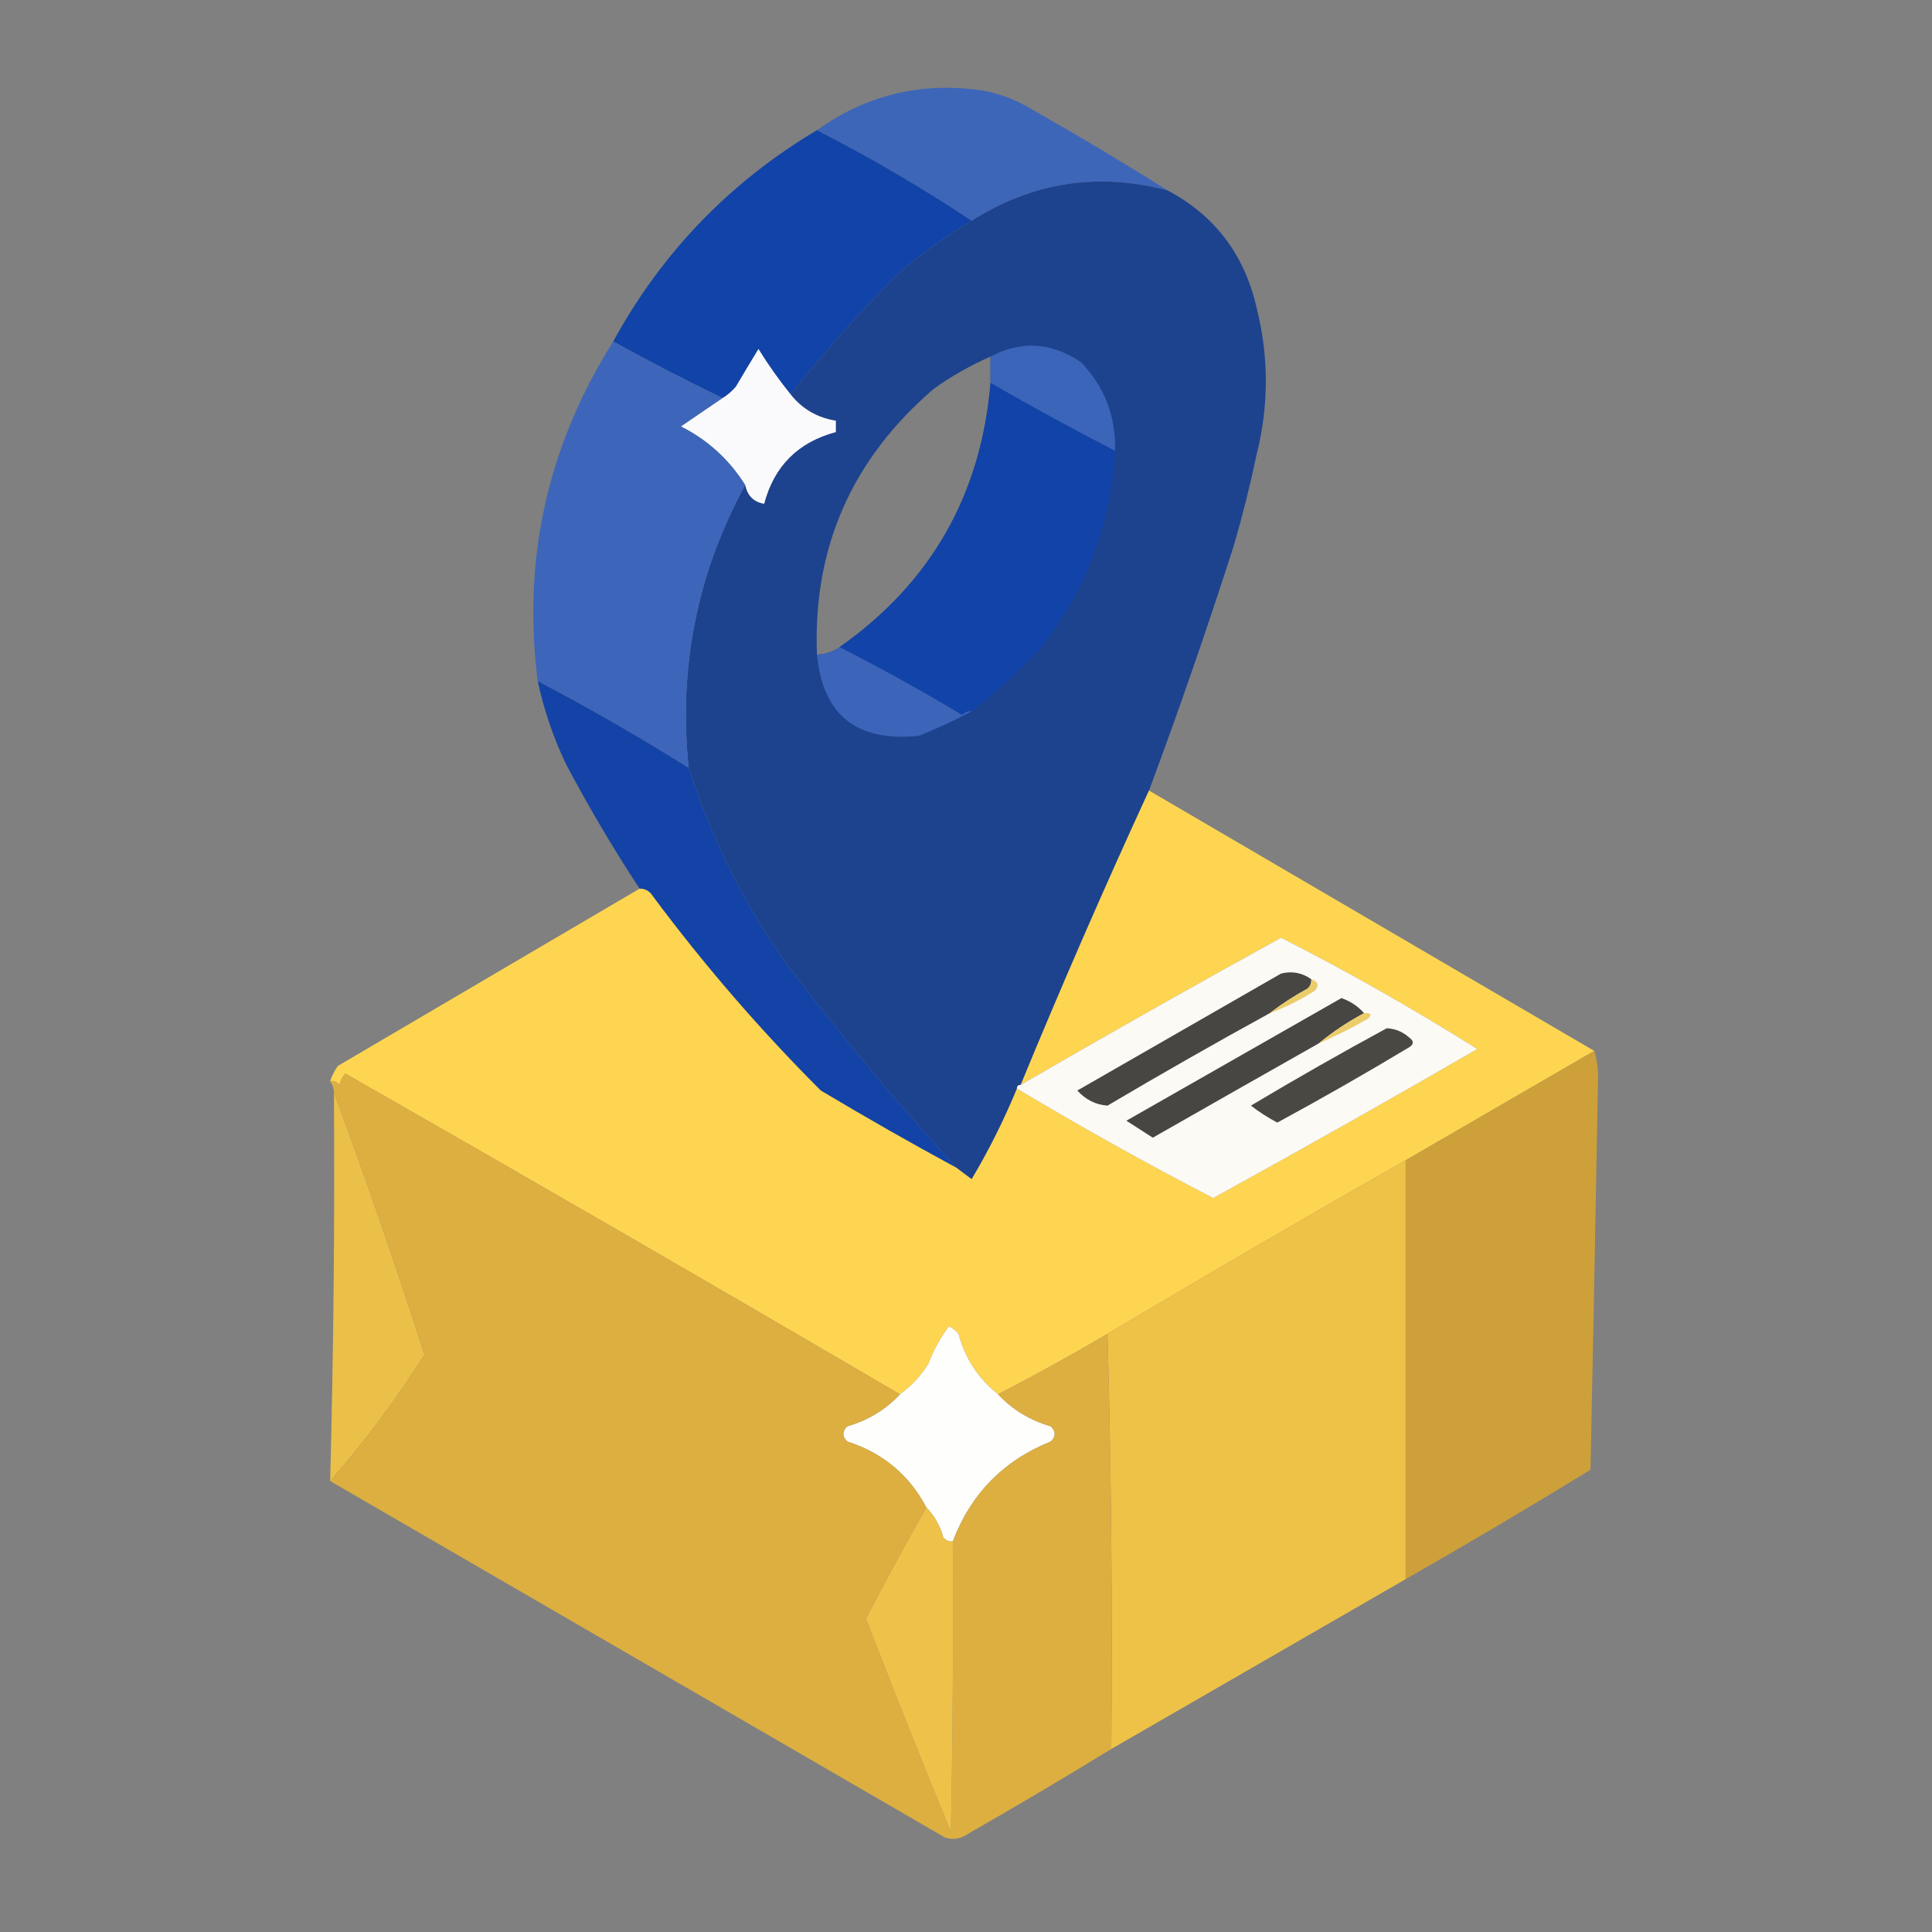 <?xml version="1.0" encoding="UTF-8"?>
<!DOCTYPE svg PUBLIC "-//W3C//DTD SVG 1.1//EN" "http://www.w3.org/Graphics/SVG/1.1/DTD/svg11.dtd">
<svg xmlns="http://www.w3.org/2000/svg" version="1.1" width="512px" height="512px" style="shape-rendering:geometricPrecision; text-rendering:geometricPrecision; image-rendering:optimizeQuality; fill-rule:evenodd; clip-rule:evenodd" xmlns:xlink="http://www.w3.org/1999/xlink">
<rect width="100%" height="100%" fill="#808080" stroke="none"/>
<g><path style="opacity:0.984" fill="#3c66ba" d="M 309.5,50.5 C 291.05,45.574 273.717,48.241 257.5,58.5C 244.334,49.747 230.667,41.747 216.5,34.5C 229.626,25.104 244.293,21.604 260.5,24C 265.136,24.879 269.469,26.545 273.5,29C 285.729,35.941 297.729,43.108 309.5,50.5 Z"/></g>
<g><path style="opacity:0.994" fill="#1143a8" d="M 216.5,34.5 C 230.667,41.747 244.334,49.747 257.5,58.5C 250.456,62.696 243.789,67.529 237.5,73C 227.508,83.145 218.174,93.645 209.5,104.5C 206.422,100.678 203.588,96.678 201,92.5C 199.009,95.764 197.009,99.097 195,102.5C 193.961,103.71 192.794,104.71 191.5,105.5C 181.719,100.776 172.052,95.776 162.5,90.5C 175.4,66.933 193.4,48.266 216.5,34.5 Z"/></g>
<g><path style="opacity:0.994" fill="#1d438e" d="M 309.5,50.5 C 321.972,57.16 329.805,67.493 333,81.5C 336.278,94.501 336.278,107.501 333,120.5C 331.313,128.58 329.313,136.58 327,144.5C 319.982,166.389 312.482,188.056 304.5,209.5C 292.711,235.1 281.378,261.1 270.5,287.5C 269.833,287.5 269.5,287.833 269.5,288.5C 266.061,296.842 262.061,304.842 257.5,312.5C 256.099,311.479 254.765,310.479 253.5,309.5C 237.081,291.582 221.581,272.915 207,253.5C 196.389,237.946 188.222,221.279 182.5,203.5C 179.745,176.869 184.745,151.869 197.5,128.5C 198.078,131.37 199.745,133.037 202.5,133.5C 205.167,123.5 211.5,117.167 221.5,114.5C 221.5,113.5 221.5,112.5 221.5,111.5C 216.55,110.695 212.55,108.362 209.5,104.5C 218.174,93.645 227.508,83.145 237.5,73C 243.789,67.529 250.456,62.696 257.5,58.5C 273.717,48.241 291.05,45.574 309.5,50.5 Z M 262.5,94.5 C 262.5,96.833 262.5,99.167 262.5,101.5C 260.005,131.17 246.672,154.503 222.5,171.5C 220.703,172.73 218.703,173.396 216.5,173.5C 215.381,145.214 225.715,121.714 247.5,103C 252.235,99.634 257.235,96.801 262.5,94.5 Z"/></g>
<g><path style="opacity:0.993" fill="#3d66ba" d="M 162.5,90.5 C 172.052,95.776 181.719,100.776 191.5,105.5C 187.869,107.988 184.203,110.488 180.5,113C 187.591,116.59 193.258,121.757 197.5,128.5C 184.745,151.869 179.745,176.869 182.5,203.5C 169.466,195.316 156.132,187.649 142.5,180.5C 138.397,148.232 145.064,118.232 162.5,90.5 Z"/></g>
<g><path style="opacity:0.981" fill="#3c66ba" d="M 295.5,119.5 C 284.41,113.786 273.41,107.786 262.5,101.5C 262.5,99.167 262.5,96.833 262.5,94.5C 270.65,90.192 278.65,90.692 286.5,96C 292.739,102.545 295.739,110.378 295.5,119.5 Z"/></g>
<g><path style="opacity:1" fill="#fafafc" d="M 209.5,104.5 C 212.55,108.362 216.55,110.695 221.5,111.5C 221.5,112.5 221.5,113.5 221.5,114.5C 211.5,117.167 205.167,123.5 202.5,133.5C 199.745,133.037 198.078,131.37 197.5,128.5C 193.258,121.757 187.591,116.59 180.5,113C 184.203,110.488 187.869,107.988 191.5,105.5C 192.794,104.71 193.961,103.71 195,102.5C 197.009,99.097 199.009,95.764 201,92.5C 203.588,96.678 206.422,100.678 209.5,104.5 Z"/></g>
<g><path style="opacity:1" fill="#1243a8" d="M 262.5,101.5 C 273.41,107.786 284.41,113.786 295.5,119.5C 294.398,138.891 287.898,156.225 276,171.5C 270.263,177.741 264.097,183.408 257.5,188.5C 256.504,188.414 255.671,188.748 255,189.5C 244.354,183.095 233.52,177.095 222.5,171.5C 246.672,154.503 260.005,131.17 262.5,101.5 Z"/></g>
<g><path style="opacity:0.996" fill="#3d66b9" d="M 222.5,171.5 C 233.52,177.095 244.354,183.095 255,189.5C 255.671,188.748 256.504,188.414 257.5,188.5C 253.054,190.886 248.388,193.053 243.5,195C 227.058,196.694 218.058,189.527 216.5,173.5C 218.703,173.396 220.703,172.73 222.5,171.5 Z"/></g>
<g><path style="opacity:0.994" fill="#1343a7" d="M 142.5,180.5 C 156.132,187.649 169.466,195.316 182.5,203.5C 188.222,221.279 196.389,237.946 207,253.5C 221.581,272.915 237.081,291.582 253.5,309.5C 241.392,302.943 229.392,296.11 217.5,289C 201.367,272.86 186.533,255.693 173,237.5C 172.184,236.177 171.017,235.511 169.5,235.5C 162.519,224.885 156.019,213.885 150,202.5C 146.631,195.436 144.131,188.102 142.5,180.5 Z"/></g>
<g><path style="opacity:0.996" fill="#fed551" d="M 304.5,209.5 C 343.833,232.5 383.167,255.5 422.5,278.5C 405.833,288.167 389.167,297.833 372.5,307.5C 345.967,322.596 319.634,337.929 293.5,353.5C 283.967,359.099 274.3,364.433 264.5,369.5C 259.272,365.398 255.772,360.065 254,353.5C 253.311,352.643 252.478,351.977 251.5,351.5C 249.21,354.494 247.376,357.827 246,361.5C 244,364.666 241.5,367.332 238.5,369.5C 189.726,340.941 140.726,312.608 91.5,284.5C 90.749,285.376 90.249,286.376 90,287.5C 89.329,286.748 88.496,286.414 87.5,286.5C 87.971,285.099 88.638,283.766 89.5,282.5C 116.194,266.822 142.861,251.155 169.5,235.5C 171.017,235.511 172.184,236.177 173,237.5C 186.533,255.693 201.367,272.86 217.5,289C 229.392,296.11 241.392,302.943 253.5,309.5C 254.765,310.479 256.099,311.479 257.5,312.5C 262.061,304.842 266.061,296.842 269.5,288.5C 286.521,298.678 303.854,308.345 321.5,317.5C 344.958,304.603 368.291,291.436 391.5,278C 374.617,267.391 357.283,257.558 339.5,248.5C 316.348,261.242 293.348,274.242 270.5,287.5C 281.378,261.1 292.711,235.1 304.5,209.5 Z"/></g>
<g><path style="opacity:1" fill="#fcfaf5" d="M 269.5,288.5 C 269.5,287.833 269.833,287.5 270.5,287.5C 293.348,274.242 316.348,261.242 339.5,248.5C 357.283,257.558 374.617,267.391 391.5,278C 368.291,291.436 344.958,304.603 321.5,317.5C 303.854,308.345 286.521,298.678 269.5,288.5 Z"/></g>
<g><path style="opacity:1" fill="#474642" d="M 347.5,259.5 C 347.586,260.496 347.252,261.329 346.5,262C 342.931,263.942 339.598,266.108 336.5,268.5C 322.072,276.411 307.739,284.578 293.5,293C 290.426,292.797 287.759,291.463 285.5,289C 303.5,278.667 321.5,268.333 339.5,258C 342.407,257.282 345.074,257.782 347.5,259.5 Z"/></g>
<g><path style="opacity:1" fill="#ebcc6b" d="M 347.5,259.5 C 349.332,260.14 349.665,261.14 348.5,262.5C 344.711,264.963 340.711,266.963 336.5,268.5C 339.598,266.108 342.931,263.942 346.5,262C 347.252,261.329 347.586,260.496 347.5,259.5 Z"/></g>
<g><path style="opacity:1" fill="#484642" d="M 361.5,268.5 C 357.228,270.774 353.228,273.441 349.5,276.5C 334.868,284.778 320.201,293.111 305.5,301.5C 303.167,300 300.833,298.5 298.5,297C 317.5,286.167 336.5,275.333 355.5,264.5C 357.911,265.361 359.911,266.694 361.5,268.5 Z"/></g>
<g><path style="opacity:1" fill="#4a4843" d="M 367.5,272.5 C 369.783,272.608 371.783,273.441 373.5,275C 374.711,275.893 374.711,276.726 373.5,277.5C 361.996,284.42 350.329,291.086 338.5,297.5C 336.032,296.197 333.699,294.697 331.5,293C 343.475,285.854 355.475,279.021 367.5,272.5 Z"/></g>
<g><path style="opacity:1" fill="#eccd6c" d="M 361.5,268.5 C 363.379,268.393 363.712,268.893 362.5,270C 358.256,272.428 353.922,274.594 349.5,276.5C 353.228,273.441 357.228,270.774 361.5,268.5 Z"/></g>
<g><path style="opacity:1" fill="#cea03a" d="M 422.5,278.5 C 423.163,280.641 423.497,282.975 423.5,285.5C 422.881,320.164 422.215,354.831 421.5,389.5C 405.304,399.43 388.971,409.097 372.5,418.5C 372.5,381.5 372.5,344.5 372.5,307.5C 389.167,297.833 405.833,288.167 422.5,278.5 Z"/></g>
<g><path style="opacity:0.973" fill="#eec247" d="M 88.5,289.5 C 96.962,312.382 104.962,335.548 112.5,359C 105.004,370.842 96.67,382.009 87.5,392.5C 88.395,358.176 88.728,323.843 88.5,289.5 Z"/></g>
<g><path style="opacity:1" fill="#eec247" d="M 372.5,307.5 C 372.5,344.5 372.5,381.5 372.5,418.5C 346.5,433.5 320.5,448.5 294.5,463.5C 294.832,426.663 294.498,389.996 293.5,353.5C 319.634,337.929 345.967,322.596 372.5,307.5 Z"/></g>
<g><path style="opacity:1" fill="#fefefc" d="M 264.5,369.5 C 268.302,373.576 272.969,376.409 278.5,378C 279.833,379.333 279.833,380.667 278.5,382C 265.946,387.053 257.28,395.887 252.5,408.5C 251.504,408.586 250.671,408.252 250,407.5C 249.14,404.367 247.64,401.7 245.5,399.5C 240.944,390.868 233.944,385.035 224.5,382C 223.167,380.667 223.167,379.333 224.5,378C 230.031,376.409 234.698,373.576 238.5,369.5C 241.5,367.332 244,364.666 246,361.5C 247.376,357.827 249.21,354.494 251.5,351.5C 252.478,351.977 253.311,352.643 254,353.5C 255.772,360.065 259.272,365.398 264.5,369.5 Z"/></g>
<g><path style="opacity:1" fill="#dcaf40" d="M 238.5,369.5 C 234.698,373.576 230.031,376.409 224.5,378C 223.167,379.333 223.167,380.667 224.5,382C 233.944,385.035 240.944,390.868 245.5,399.5C 239.977,409.2 234.644,419.033 229.5,429C 236.804,447.913 244.304,466.746 252,485.5C 252.5,459.835 252.667,434.169 252.5,408.5C 257.28,395.887 265.946,387.053 278.5,382C 279.833,380.667 279.833,379.333 278.5,378C 272.969,376.409 268.302,373.576 264.5,369.5C 274.3,364.433 283.967,359.099 293.5,353.5C 294.498,389.996 294.832,426.663 294.5,463.5C 281.981,471.172 269.314,478.672 256.5,486C 254.635,487.301 252.635,487.635 250.5,487C 196.104,455.473 141.77,423.973 87.5,392.5C 96.67,382.009 105.004,370.842 112.5,359C 104.962,335.548 96.962,312.382 88.5,289.5C 88.443,288.391 88.11,287.391 87.5,286.5C 88.496,286.414 89.329,286.748 90,287.5C 90.249,286.376 90.749,285.376 91.5,284.5C 140.726,312.608 189.726,340.941 238.5,369.5 Z"/></g>
<g><path style="opacity:1" fill="#eec248" d="M 245.5,399.5 C 247.64,401.7 249.14,404.367 250,407.5C 250.671,408.252 251.504,408.586 252.5,408.5C 252.667,434.169 252.5,459.835 252,485.5C 244.304,466.746 236.804,447.913 229.5,429C 234.644,419.033 239.977,409.2 245.5,399.5 Z"/></g>
</svg>
